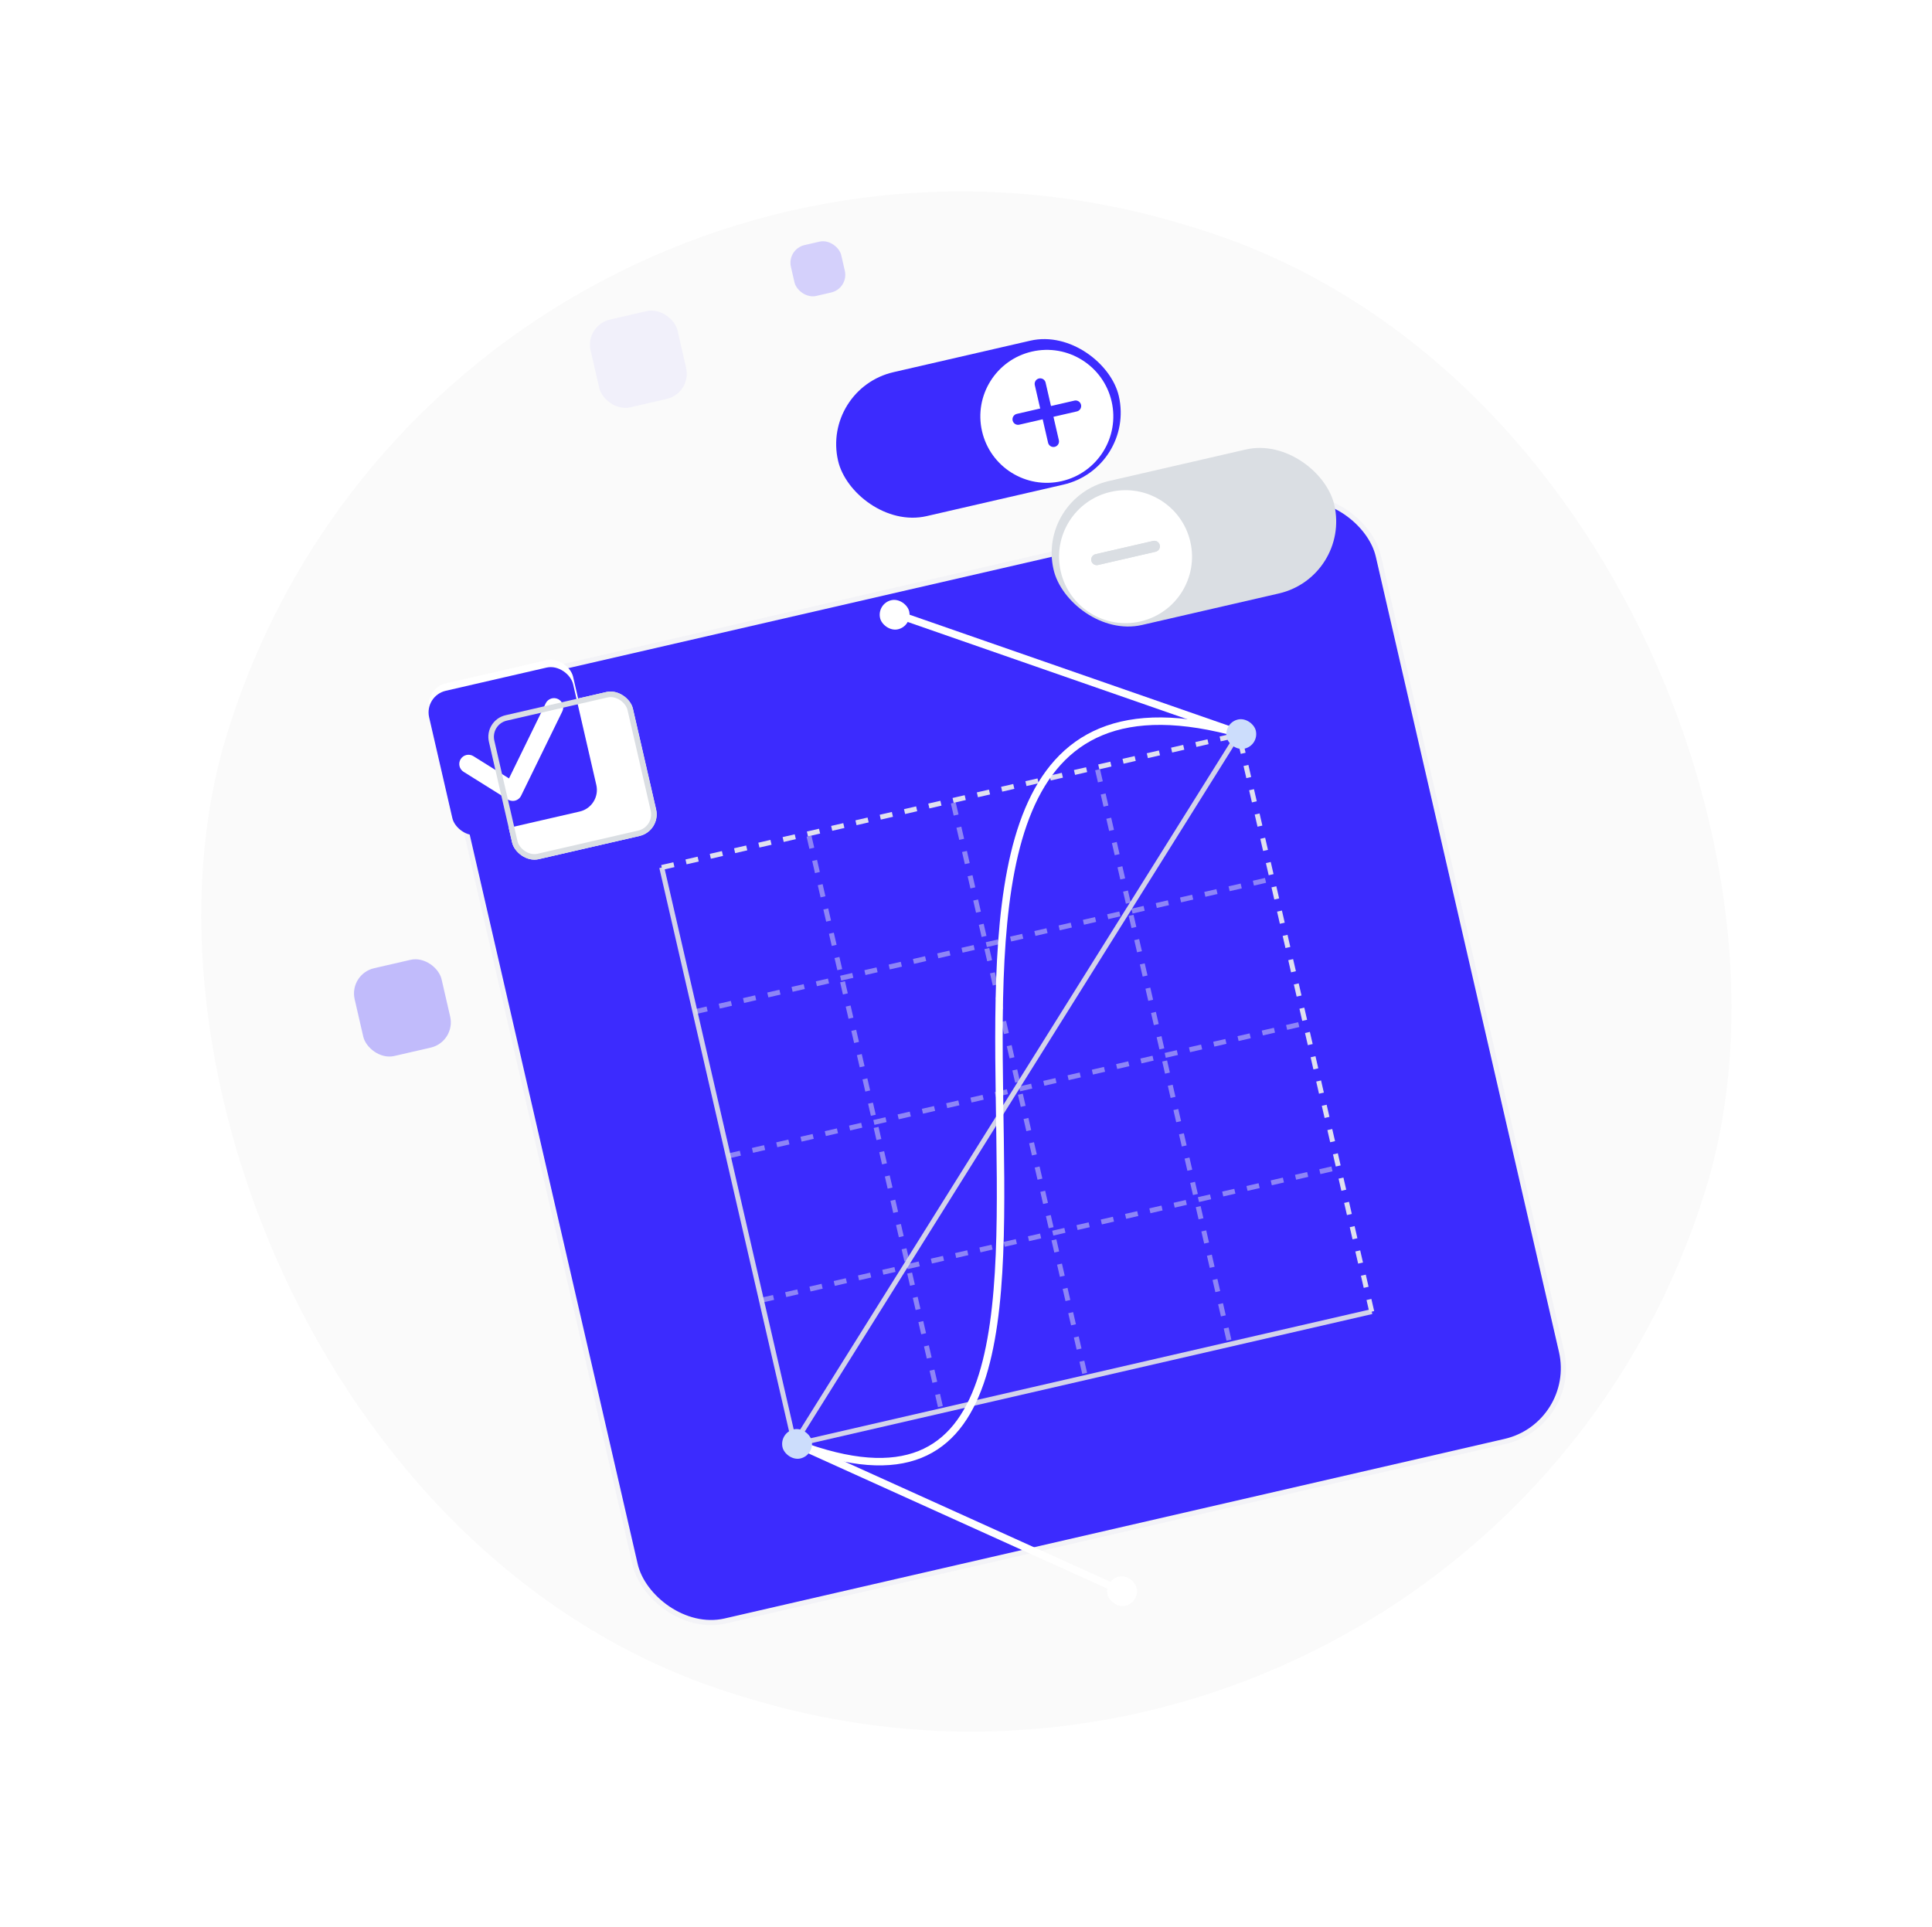 <svg width="411" height="410" viewBox="0 0 411 410" fill="none" xmlns="http://www.w3.org/2000/svg">
<rect x="96.121" y="0.058" width="329.145" height="326.98" rx="163.49" transform="rotate(17.033 96.121 0.058)" fill="#FAFAFA"/>
<rect x="102.952" y="153.24" width="31.43" height="31.43" rx="4.714" transform="rotate(-12.967 102.952 153.24)" fill="white"/>
<rect opacity="0.3" x="74.21" y="207.246" width="18.975" height="19.167" rx="5.514" transform="rotate(-12.967 74.21 207.246)" fill="#3C2BFE"/>
<rect opacity="0.05" x="124.41" y="69.224" width="18.975" height="19.167" rx="5.514" transform="rotate(-12.967 124.41 69.224)" fill="#3C2BFE"/>
<rect x="92.572" y="148.116" width="202.214" height="205.615" rx="15.991" transform="rotate(-12.967 92.572 148.116)" fill="#3C2BFE" stroke="#F3F3F7" stroke-width="1.103"/>
<line x1="169.047" y1="307.345" x2="291.815" y2="279.076" stroke="#D3D3EA" stroke-width="1.059"/>
<line x1="169.114" y1="306.945" x2="263.613" y2="155.908" stroke="#D3D3EA" stroke-width="1.059"/>
<line x1="169.047" y1="307.345" x2="140.778" y2="184.577" stroke="#D3D3EA" stroke-width="1.059"/>
<line x1="140.778" y1="184.577" x2="263.546" y2="156.308" stroke="#E0E0EF" stroke-width="1.059" stroke-dasharray="2.65 2.65"/>
<line opacity="0.5" x1="154.913" y1="245.961" x2="277.681" y2="217.692" stroke="#E0E0EF" stroke-width="1.059" stroke-dasharray="2.65 2.65"/>
<line opacity="0.5" x1="202.797" y1="170.839" x2="231.066" y2="293.608" stroke="#E0E0EF" stroke-width="1.059" stroke-dasharray="2.65 2.65"/>
<line opacity="0.5" x1="161.98" y1="276.653" x2="284.748" y2="248.384" stroke="#E0E0EF" stroke-width="1.059" stroke-dasharray="2.65 2.65"/>
<line opacity="0.5" x1="172.105" y1="177.907" x2="200.374" y2="300.675" stroke="#E0E0EF" stroke-width="1.059" stroke-dasharray="2.65 2.65"/>
<line opacity="0.5" x1="147.845" y1="215.269" x2="270.613" y2="187" stroke="#E0E0EF" stroke-width="1.059" stroke-dasharray="2.65 2.65"/>
<line opacity="0.5" x1="233.489" y1="163.772" x2="261.758" y2="286.54" stroke="#E0E0EF" stroke-width="1.059" stroke-dasharray="2.65 2.65"/>
<line x1="291.815" y1="279.076" x2="263.546" y2="156.308" stroke="#E0E0EF" stroke-width="1.059" stroke-dasharray="2.65 2.65"/>
<rect x="186.511" y="128.419" width="6.352" height="6.352" rx="3.176" transform="rotate(-12.967 186.511 128.419)" fill="white"/>
<rect x="234.894" y="336.181" width="6.352" height="6.352" rx="3.176" transform="rotate(-12.967 234.894 336.181)" fill="white"/>
<path d="M264.062 156.189C161.273 126.937 261.176 341.807 169.563 307.226" stroke="white" stroke-width="1.588"/>
<path d="M169.88 307.425L238.702 338.563" stroke="white" stroke-width="1.588"/>
<path d="M264.062 156.189L191.727 131.02" stroke="white" stroke-width="1.588"/>
<rect x="260.254" y="153.806" width="6.352" height="6.352" rx="3.176" transform="rotate(-12.967 260.254 153.806)" fill="#CCDDFC"/>
<rect x="165.755" y="304.844" width="6.352" height="6.352" rx="3.176" transform="rotate(-12.967 165.755 304.844)" fill="#CCDDFC"/>
<g filter="url(#filter0_i_102_646)">
<g clip-path="url(#clip0_102_646)">
<rect x="220.599" y="105.87" width="61.288" height="31.43" rx="15.715" transform="rotate(-12.967 220.599 105.87)" fill="#DADEE3"/>
<g filter="url(#filter1_i_102_646)">
<path d="M220.599 105.87L220.6 105.87L227.652 136.499L227.652 136.499L220.599 105.87Z" fill="#3C2BFE"/>
</g>
<g filter="url(#filter2_d_102_646)">
<circle cx="239.44" cy="117.658" r="14.143" transform="rotate(-12.967 239.44 117.658)" fill="white"/>
</g>
<path d="M233.314 119.068L245.565 116.247" stroke="#DADEE3" stroke-width="2.357" stroke-linecap="round"/>
<path d="M233.314 119.068L245.565 116.247" stroke="#DADEE3" stroke-width="2.357" stroke-linecap="round"/>
</g>
</g>
<g filter="url(#filter3_i_102_646)">
<rect x="102.952" y="153.24" width="31.43" height="31.43" rx="4.714" transform="rotate(-12.967 102.952 153.24)" fill="white"/>
<path fill-rule="evenodd" clip-rule="evenodd" d="M132.338 154.999C132.814 154.024 132.41 152.848 131.435 152.372C130.46 151.895 129.284 152.299 128.808 153.274L120.996 169.258L113.425 164.521C112.506 163.946 111.294 164.225 110.718 165.145C110.143 166.065 110.422 167.277 111.341 167.852L120.742 173.734C120.767 173.75 120.793 173.766 120.819 173.781C121.095 173.941 121.395 174.026 121.694 174.042C122.293 174.075 122.891 173.832 123.296 173.358C123.349 173.297 123.398 173.232 123.443 173.163C123.452 173.15 123.46 173.136 123.469 173.123C123.513 173.052 123.552 172.98 123.586 172.907L132.338 154.999Z" fill="white"/>
<rect x="90.234" y="146.468" width="31.43" height="31.43" rx="4.714" transform="rotate(-12.967 90.234 146.468)" fill="white"/>
<g filter="url(#filter4_di_102_646)">
<rect x="90.234" y="146.468" width="31.43" height="31.43" rx="4.714" transform="rotate(-12.967 90.234 146.468)" fill="#3C2BFE"/>
<g filter="url(#filter5_d_102_646)">
<path fill-rule="evenodd" clip-rule="evenodd" d="M119.62 148.227C120.096 147.252 119.692 146.076 118.718 145.6C117.743 145.123 116.567 145.527 116.09 146.502L108.279 162.486L100.708 157.749C99.788 157.174 98.576 157.453 98.001 158.373C97.425 159.292 97.704 160.504 98.624 161.08L108.02 166.958C108.057 166.982 108.095 167.005 108.134 167.027C108.393 167.171 108.673 167.25 108.953 167.269C109.652 167.316 110.354 166.986 110.752 166.35C110.797 166.278 110.836 166.205 110.871 166.13L119.62 148.227Z" fill="white"/>
</g>
</g>
<rect x="103.658" y="153.682" width="30.251" height="30.251" rx="4.125" transform="rotate(-12.967 103.658 153.682)" stroke="#DADEE3" stroke-width="1.179"/>
</g>
<g filter="url(#filter6_di_102_646)">
<rect x="174.758" y="81.143" width="61.288" height="31.43" rx="15.715" transform="rotate(-12.967 174.758 81.143)" fill="#3C2BFE"/>
<g filter="url(#filter7_d_102_646)">
<circle cx="222.695" cy="86.231" r="14.143" transform="rotate(-12.967 222.695 86.231)" fill="white"/>
</g>
<path d="M228.821 84.819L216.57 87.642" stroke="#3C2BFE" stroke-width="2.357" stroke-linecap="round"/>
<path d="M221.285 80.105L224.106 92.357" stroke="#3C2BFE" stroke-width="2.357" stroke-linecap="round"/>
</g>
<rect opacity="0.2" x="167.388" y="53.015" width="10.99" height="11.101" rx="3.86" transform="rotate(-12.967 167.388 53.015)" fill="#3C2BFE"/>
<defs>
<filter id="filter0_i_102_646" x="220.599" y="92.118" width="66.778" height="44.381" filterUnits="userSpaceOnUse" color-interpolation-filters="sRGB">
<feFlood flood-opacity="0" result="BackgroundImageFix"/>
<feBlend mode="normal" in="SourceGraphic" in2="BackgroundImageFix" result="shape"/>
<feColorMatrix in="SourceAlpha" type="matrix" values="0 0 0 0 0 0 0 0 0 0 0 0 0 0 0 0 0 0 127 0" result="hardAlpha"/>
<feOffset/>
<feGaussianBlur stdDeviation="1.768"/>
<feComposite in2="hardAlpha" operator="arithmetic" k2="-1" k3="1"/>
<feColorMatrix type="matrix" values="0 0 0 0 0 0 0 0 0 0 0 0 0 0 0 0 0 0 0.09 0"/>
<feBlend mode="normal" in2="shape" result="effect1_innerShadow_102_646"/>
</filter>
<filter id="filter1_i_102_646" x="220.599" y="105.87" width="7.053" height="30.628" filterUnits="userSpaceOnUse" color-interpolation-filters="sRGB">
<feFlood flood-opacity="0" result="BackgroundImageFix"/>
<feBlend mode="normal" in="SourceGraphic" in2="BackgroundImageFix" result="shape"/>
<feColorMatrix in="SourceAlpha" type="matrix" values="0 0 0 0 0 0 0 0 0 0 0 0 0 0 0 0 0 0 127 0" result="hardAlpha"/>
<feOffset/>
<feGaussianBlur stdDeviation="1.768"/>
<feComposite in2="hardAlpha" operator="arithmetic" k2="-1" k3="1"/>
<feColorMatrix type="matrix" values="0 0 0 0 0 0 0 0 0 0 0 0 0 0 0 0 0 0 0.25 0"/>
<feBlend mode="normal" in2="shape" result="effect1_innerShadow_102_646"/>
</filter>
<filter id="filter2_d_102_646" x="223.721" y="102.726" width="31.436" height="31.436" filterUnits="userSpaceOnUse" color-interpolation-filters="sRGB">
<feFlood flood-opacity="0" result="BackgroundImageFix"/>
<feColorMatrix in="SourceAlpha" type="matrix" values="0 0 0 0 0 0 0 0 0 0 0 0 0 0 0 0 0 0 127 0" result="hardAlpha"/>
<feOffset dy="0.786"/>
<feGaussianBlur stdDeviation="0.786"/>
<feColorMatrix type="matrix" values="0 0 0 0 0 0 0 0 0 0 0 0 0 0 0 0 0 0 0.1 0"/>
<feBlend mode="normal" in2="BackgroundImageFix" result="effect1_dropShadow_102_646"/>
<feBlend mode="normal" in="SourceGraphic" in2="effect1_dropShadow_102_646" result="shape"/>
</filter>
<filter id="filter3_i_102_646" x="90.234" y="139.415" width="50.399" height="44.453" filterUnits="userSpaceOnUse" color-interpolation-filters="sRGB">
<feFlood flood-opacity="0" result="BackgroundImageFix"/>
<feBlend mode="normal" in="SourceGraphic" in2="BackgroundImageFix" result="shape"/>
<feColorMatrix in="SourceAlpha" type="matrix" values="0 0 0 0 0 0 0 0 0 0 0 0 0 0 0 0 0 0 127 0" result="hardAlpha"/>
<feOffset/>
<feGaussianBlur stdDeviation="1.768"/>
<feComposite in2="hardAlpha" operator="arithmetic" k2="-1" k3="1"/>
<feColorMatrix type="matrix" values="0 0 0 0 0 0 0 0 0 0 0 0 0 0 0 0 0 0 0.09 0"/>
<feBlend mode="normal" in2="shape" result="effect1_innerShadow_102_646"/>
</filter>
<filter id="filter4_di_102_646" x="82.377" y="133.129" width="53.396" height="53.396" filterUnits="userSpaceOnUse" color-interpolation-filters="sRGB">
<feFlood flood-opacity="0" result="BackgroundImageFix"/>
<feColorMatrix in="SourceAlpha" type="matrix" values="0 0 0 0 0 0 0 0 0 0 0 0 0 0 0 0 0 0 127 0" result="hardAlpha"/>
<feOffset dy="1.571"/>
<feGaussianBlur stdDeviation="3.929"/>
<feColorMatrix type="matrix" values="0 0 0 0 0 0 0 0 0 0.29 0 0 0 0 0.843 0 0 0 0.45 0"/>
<feBlend mode="normal" in2="BackgroundImageFix" result="effect1_dropShadow_102_646"/>
<feBlend mode="normal" in="SourceGraphic" in2="effect1_dropShadow_102_646" result="shape"/>
<feColorMatrix in="SourceAlpha" type="matrix" values="0 0 0 0 0 0 0 0 0 0 0 0 0 0 0 0 0 0 127 0" result="hardAlpha"/>
<feOffset/>
<feGaussianBlur stdDeviation="1.179"/>
<feComposite in2="hardAlpha" operator="arithmetic" k2="-1" k3="1"/>
<feColorMatrix type="matrix" values="0 0 0 0 0 0 0 0 0 0 0 0 0 0 0 0 0 0 0.15 0"/>
<feBlend mode="normal" in2="shape" result="effect2_innerShadow_102_646"/>
</filter>
<filter id="filter5_d_102_646" x="95.344" y="144.614" width="26.833" height="26.588" filterUnits="userSpaceOnUse" color-interpolation-filters="sRGB">
<feFlood flood-opacity="0" result="BackgroundImageFix"/>
<feColorMatrix in="SourceAlpha" type="matrix" values="0 0 0 0 0 0 0 0 0 0 0 0 0 0 0 0 0 0 127 0" result="hardAlpha"/>
<feOffset dy="1.571"/>
<feGaussianBlur stdDeviation="1.179"/>
<feColorMatrix type="matrix" values="0 0 0 0 0 0 0 0 0 0 0 0 0 0 0 0 0 0 0.07 0"/>
<feBlend mode="normal" in2="BackgroundImageFix" result="effect1_dropShadow_102_646"/>
<feBlend mode="normal" in="SourceGraphic" in2="effect1_dropShadow_102_646" result="shape"/>
</filter>
<filter id="filter6_di_102_646" x="166.9" y="61.105" width="82.493" height="60.096" filterUnits="userSpaceOnUse" color-interpolation-filters="sRGB">
<feFlood flood-opacity="0" result="BackgroundImageFix"/>
<feColorMatrix in="SourceAlpha" type="matrix" values="0 0 0 0 0 0 0 0 0 0 0 0 0 0 0 0 0 0 127 0" result="hardAlpha"/>
<feOffset dy="1.571"/>
<feGaussianBlur stdDeviation="3.929"/>
<feColorMatrix type="matrix" values="0 0 0 0 0 0 0 0 0 0.29 0 0 0 0 0.843 0 0 0 0.45 0"/>
<feBlend mode="normal" in2="BackgroundImageFix" result="effect1_dropShadow_102_646"/>
<feBlend mode="normal" in="SourceGraphic" in2="effect1_dropShadow_102_646" result="shape"/>
<feColorMatrix in="SourceAlpha" type="matrix" values="0 0 0 0 0 0 0 0 0 0 0 0 0 0 0 0 0 0 127 0" result="hardAlpha"/>
<feOffset/>
<feGaussianBlur stdDeviation="1.768"/>
<feComposite in2="hardAlpha" operator="arithmetic" k2="-1" k3="1"/>
<feColorMatrix type="matrix" values="0 0 0 0 0 0 0 0 0 0 0 0 0 0 0 0 0 0 0.25 0"/>
<feBlend mode="normal" in2="shape" result="effect2_innerShadow_102_646"/>
</filter>
<filter id="filter7_d_102_646" x="206.977" y="71.299" width="31.436" height="31.436" filterUnits="userSpaceOnUse" color-interpolation-filters="sRGB">
<feFlood flood-opacity="0" result="BackgroundImageFix"/>
<feColorMatrix in="SourceAlpha" type="matrix" values="0 0 0 0 0 0 0 0 0 0 0 0 0 0 0 0 0 0 127 0" result="hardAlpha"/>
<feOffset dy="0.786"/>
<feGaussianBlur stdDeviation="0.786"/>
<feColorMatrix type="matrix" values="0 0 0 0 0 0 0 0 0 0 0 0 0 0 0 0 0 0 0.15 0"/>
<feBlend mode="normal" in2="BackgroundImageFix" result="effect1_dropShadow_102_646"/>
<feBlend mode="normal" in="SourceGraphic" in2="effect1_dropShadow_102_646" result="shape"/>
</filter>
<clipPath id="clip0_102_646">
<rect x="220.599" y="105.87" width="61.288" height="31.43" rx="15.715" transform="rotate(-12.967 220.599 105.87)" fill="white"/>
</clipPath>
</defs>
</svg>
